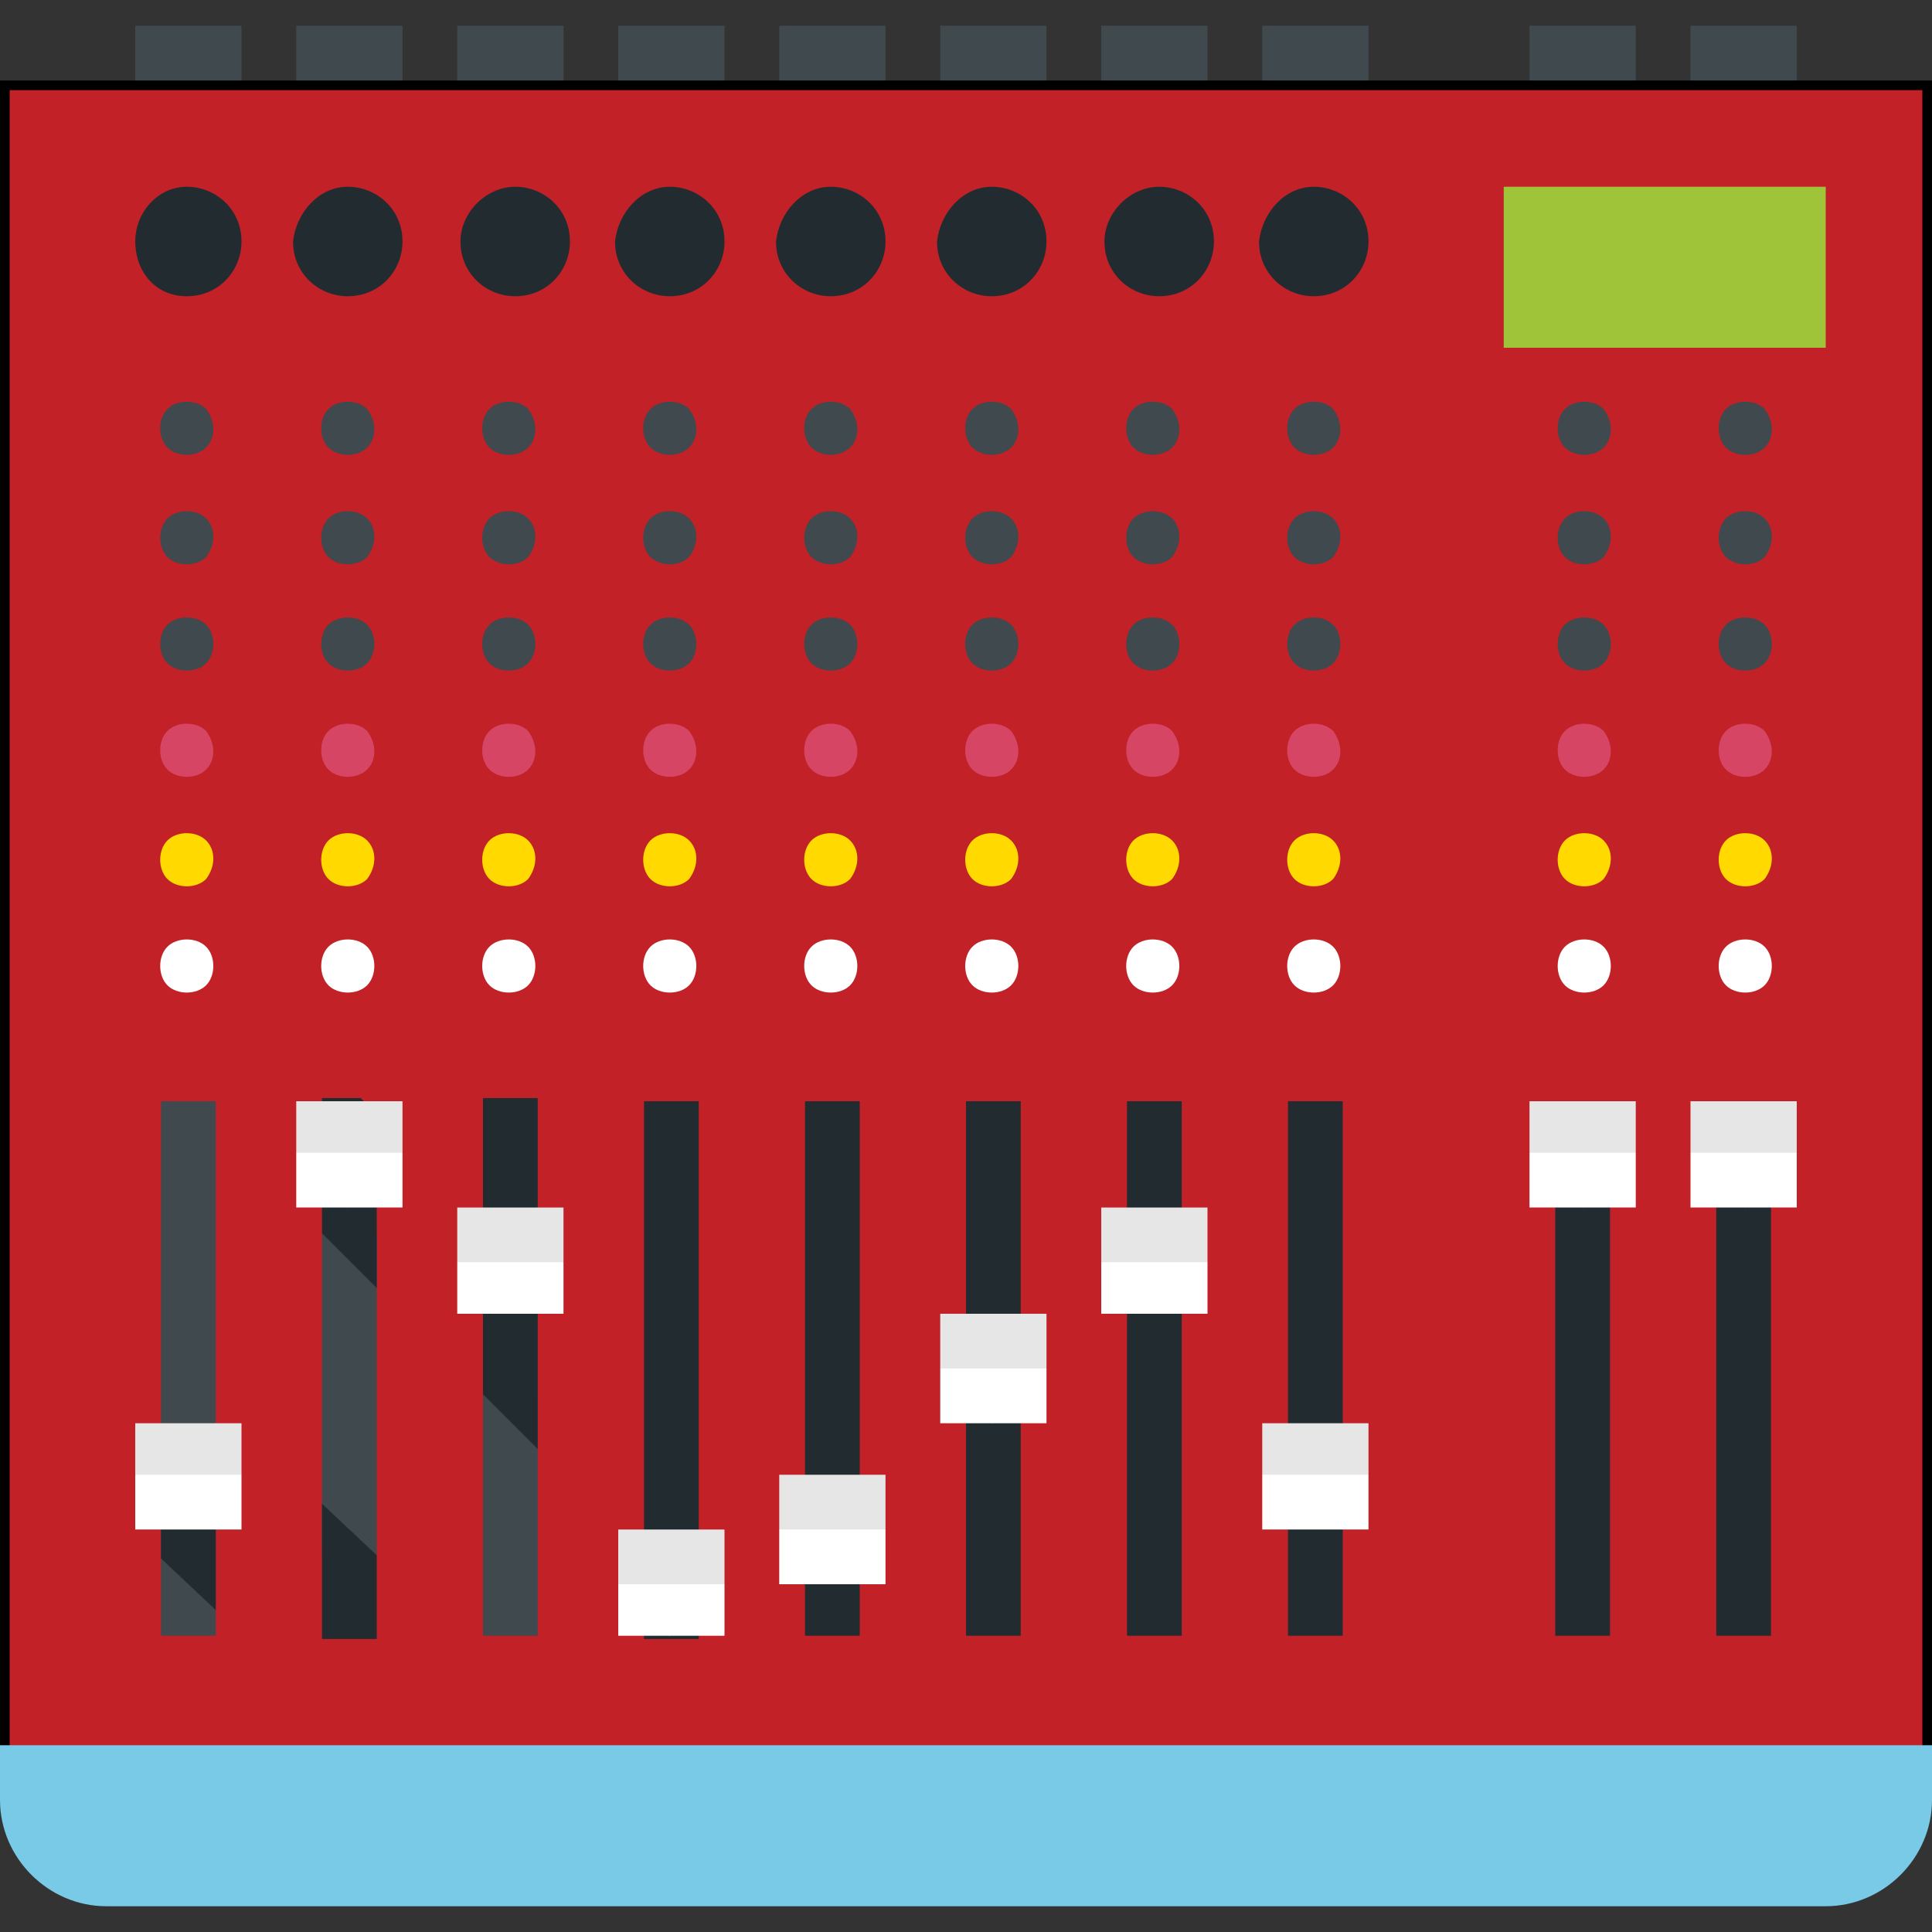 <svg enable-background="new 0 0 60 60" height="60" viewBox="0 0 60 60" width="60" xmlns="http://www.w3.org/2000/svg"><rect x="0" y="0" width="60" height="60" fill="#333333" stroke="none"/><path d="m4.2.8h3.3v3.3h-3.3zm48.3 0h3.3v3.3h-3.3zm-5 0h3.3v3.3h-3.3zm-8.3 0h3.3v3.3h-3.3zm-5 0h3.3v3.3h-3.3zm-5 0h3.3v3.3h-3.3zm-5 0h3.3v3.3h-3.3zm-5 0h3.3v3.3h-3.3zm-5 0h3.3v3.3h-3.3zm-5 0h3.3v3.3h-3.3z" fill="#40494d"/><path d="m.2 2.7h59.7v53h-59.7z" fill="#c12127"/><path d="m59.7 2.8v52.7h-59.4v-52.7zm.3-.3h-60v53.3h60z"/><path d="m5 50.8h1.7v-16.6h-1.7zm5-2.5h1.7v-10h-1.7zm5 2.5h1.7v-7.5h-1.7z" fill="#40494d"/><path d="m53.3 50.8h1.7v-16.6h-1.7zm-33.3-.8.8-.8-.8-.9v-14.1h1.7v16.7h-1.7zm-3.3-5-1.7-1.7v-9.2h1.7zm-5-5-1.7-1.7v-4.2h1.2l.5.5zm0 8.3-1.7-1.6v4.2h1.7zm-5-3.3-1.7 1.7v1.7l1.7 1.6zm18.3 5.8h1.7v-16.6h-1.7zm5 0h1.7v-16.6h-1.7zm5 0h1.7v-16.6h-1.7zm5 0h1.7v-16.6h-1.7zm8.3 0h1.7v-16.6h-1.7z" fill="#222c30"/><path d="m9.2 34.2h3.3v1.6l-1.7 1.7-1.6-1.7z" fill="#e6e6e6"/><path d="m9.2 35.8h3.3v1.7h-3.3z" fill="#fff"/><path d="m5.8 5.8c.9 0 1.7.7 1.7 1.7 0 .9-.7 1.7-1.7 1.7s-1.6-.8-1.6-1.7.7-1.7 1.6-1.7zm35 0c.9 0 1.7.7 1.7 1.7 0 .9-.7 1.7-1.7 1.7-.9 0-1.7-.7-1.7-1.7.1-.9.8-1.7 1.7-1.7zm-4.8 0c.9 0 1.7.7 1.7 1.7 0 .9-.7 1.7-1.7 1.7-.9 0-1.7-.7-1.7-1.7 0-.9.8-1.7 1.7-1.7zm-5.2 0c.9 0 1.7.7 1.7 1.7 0 .9-.7 1.7-1.7 1.7-.9 0-1.7-.7-1.7-1.7.1-.9.8-1.7 1.7-1.7zm-5 0c.9 0 1.7.7 1.7 1.7 0 .9-.7 1.7-1.7 1.7-.9 0-1.7-.7-1.7-1.7.1-.9.8-1.7 1.7-1.7zm-5 0c.9 0 1.7.7 1.7 1.7 0 .9-.7 1.7-1.7 1.7-.9 0-1.7-.7-1.7-1.7.1-.9.8-1.7 1.7-1.7zm-4.8 0c.9 0 1.7.7 1.7 1.7 0 .9-.7 1.7-1.7 1.7-.9 0-1.7-.7-1.7-1.7 0-.9.8-1.7 1.7-1.7zm-5.2 0c.9 0 1.7.7 1.7 1.7 0 .9-.7 1.7-1.7 1.7-.9 0-1.7-.7-1.7-1.7.1-.9.8-1.7 1.7-1.7z" fill="#222c30"/><path d="m4.2 44.2h3.3v1.6l-1.7 1.7-1.6-1.7z" fill="#e6e6e6"/><path d="m4.2 45.8h3.3v1.7h-3.3z" fill="#fff"/><path d="m14.2 37.5h3.3v1.7l-1.7 1.6-1.6-1.6z" fill="#e6e6e6"/><path d="m14.2 39.2h3.3v1.6h-3.3z" fill="#fff"/><path d="m19.2 47.5h3.3v1.7l-1.7 1.6-1.6-1.6z" fill="#e6e6e6"/><path d="m19.2 49.2h3.3v1.6h-3.3z" fill="#fff"/><path d="m24.2 45.8h3.3v1.7l-1.7 1.7-1.6-1.7z" fill="#e6e6e6"/><path d="m24.2 47.5h3.3v1.7h-3.3z" fill="#fff"/><path d="m29.2 40.8h3.3v1.7l-1.7 1.7-1.6-1.7z" fill="#e6e6e6"/><path d="m29.2 42.5h3.3v1.7h-3.3z" fill="#fff"/><path d="m34.2 37.5h3.3v1.7l-1.7 1.6-1.6-1.6z" fill="#e6e6e6"/><path d="m34.2 39.2h3.3v1.6h-3.3z" fill="#fff"/><path d="m39.2 44.2h3.3v1.6l-1.7 1.7-1.6-1.7z" fill="#e6e6e6"/><path d="m39.2 45.8h3.3v1.7h-3.3z" fill="#fff"/><path d="m47.5 34.2h3.3v1.6l-1.6 1.7-1.7-1.7z" fill="#e6e6e6"/><path d="m47.5 35.8h3.3v1.7h-3.3z" fill="#fff"/><path d="m52.5 34.2h3.3v1.6l-1.6 1.7-1.7-1.7z" fill="#e6e6e6"/><path d="m52.5 35.8h3.3v1.7h-3.3z" fill="#fff"/><path d="m46.7 5.8h10v5h-10z" fill="#9fc439"/><path d="m0 54.2h60v1.7c0 1.8-1.5 3.3-3.3 3.3h-53.4c-1.8 0-3.3-1.5-3.3-3.3z" fill="#78cae6"/><path d="m6.4 12.7c-.3-.3-.9-.3-1.2 0s-.3.9 0 1.2.9.3 1.2 0 .3-.8 0-1.2zm0 6.7c-.3-.3-.9-.3-1.2 0s-.3.9 0 1.2.9.3 1.2 0 .3-.9 0-1.2zm48.4 0c-.3-.3-.9-.3-1.2 0s-.3.9 0 1.2.9.3 1.2 0 .3-.9 0-1.2zm-5 0c-.3-.3-.9-.3-1.2 0s-.3.9 0 1.2.9.3 1.2 0 .3-.9 0-1.2zm-8.4 0c-.3-.3-.9-.3-1.2 0s-.3.9 0 1.2.9.3 1.2 0 .3-.9 0-1.2zm-5 0c-.3-.3-.9-.3-1.2 0s-.3.9 0 1.2.9.3 1.2 0 .3-.9 0-1.2zm-5 0c-.3-.3-.9-.3-1.2 0s-.3.9 0 1.2.9.3 1.2 0 .3-.9 0-1.2zm-5 0c-.3-.3-.9-.3-1.2 0s-.3.9 0 1.2.9.3 1.2 0 .3-.9 0-1.2zm-5 0c-.3-.3-.9-.3-1.2 0s-.3.9 0 1.2.9.3 1.2 0 .3-.9 0-1.2zm-5 0c-.3-.3-.9-.3-1.2 0s-.3.9 0 1.2.9.3 1.2 0 .3-.9 0-1.2zm-5 0c-.3-.3-.9-.3-1.2 0s-.3.9 0 1.2.9.3 1.2 0 .3-.9 0-1.2zm-5-3.3c-.3-.3-.9-.3-1.2 0s-.3.9 0 1.2.9.3 1.2 0c.3-.4.3-.9 0-1.2zm48.4 0c-.3-.3-.9-.3-1.2 0s-.3.9 0 1.2.9.3 1.2 0c.3-.4.3-.9 0-1.2zm-5 0c-.3-.3-.9-.3-1.2 0s-.3.9 0 1.2.9.3 1.2 0c.3-.4.3-.9 0-1.2zm-8.4 0c-.3-.3-.9-.3-1.2 0s-.3.9 0 1.2.9.3 1.2 0c.3-.4.3-.9 0-1.2zm-5 0c-.3-.3-.9-.3-1.2 0s-.3.9 0 1.2.9.3 1.2 0c.3-.4.3-.9 0-1.2zm-5 0c-.3-.3-.9-.3-1.2 0s-.3.9 0 1.2.9.3 1.2 0c.3-.4.3-.9 0-1.2zm-5 0c-.3-.3-.9-.3-1.2 0s-.3.9 0 1.2.9.3 1.2 0c.3-.4.3-.9 0-1.2zm-5 0c-.3-.3-.9-.3-1.2 0s-.3.9 0 1.2.9.3 1.2 0c.3-.4.3-.9 0-1.2zm-5 0c-.3-.3-.9-.3-1.2 0s-.3.9 0 1.2.9.3 1.2 0c.3-.4.3-.9 0-1.2zm-5 0c-.3-.3-.9-.3-1.2 0s-.3.9 0 1.2.9.3 1.2 0c.3-.4.3-.9 0-1.2zm43.4-3.4c-.3-.3-.9-.3-1.2 0s-.3.9 0 1.2.9.3 1.2 0 .3-.8 0-1.2zm-5 0c-.3-.3-.9-.3-1.2 0s-.3.9 0 1.2.9.3 1.2 0 .3-.8 0-1.2zm-8.4 0c-.3-.3-.9-.3-1.2 0s-.3.9 0 1.2.9.3 1.2 0 .3-.8 0-1.2zm-5 0c-.3-.3-.9-.3-1.2 0s-.3.9 0 1.2.9.3 1.2 0 .3-.8 0-1.2zm-5 0c-.3-.3-.9-.3-1.2 0s-.3.9 0 1.2.9.3 1.2 0 .3-.8 0-1.2zm-5 0c-.3-.3-.9-.3-1.2 0s-.3.9 0 1.2.9.3 1.2 0 .3-.8 0-1.2zm-5 0c-.3-.3-.9-.3-1.2 0s-.3.9 0 1.2.9.3 1.2 0 .3-.8 0-1.2zm-5 0c-.3-.3-.9-.3-1.2 0s-.3.9 0 1.2.9.3 1.2 0 .3-.8 0-1.2zm-5 0c-.3-.3-.9-.3-1.2 0s-.3.9 0 1.2.9.3 1.2 0 .3-.8 0-1.2z" fill="#40494d"/><path d="m6.4 22.7c-.3-.3-.9-.3-1.2 0s-.3.9 0 1.2.9.3 1.2 0 .3-.8 0-1.2zm48.4 0c-.3-.3-.9-.3-1.2 0s-.3.9 0 1.2.9.3 1.2 0 .3-.8 0-1.2zm-5 0c-.3-.3-.9-.3-1.2 0s-.3.9 0 1.2.9.3 1.2 0 .3-.8 0-1.2zm-8.4 0c-.3-.3-.9-.3-1.2 0s-.3.9 0 1.2.9.3 1.2 0 .3-.8 0-1.2zm-5 0c-.3-.3-.9-.3-1.2 0s-.3.9 0 1.2.9.3 1.2 0 .3-.8 0-1.2zm-5 0c-.3-.3-.9-.3-1.2 0s-.3.9 0 1.2.9.3 1.2 0 .3-.8 0-1.2zm-5 0c-.3-.3-.9-.3-1.2 0s-.3.9 0 1.2.9.3 1.2 0 .3-.8 0-1.2zm-5 0c-.3-.3-.9-.3-1.2 0s-.3.9 0 1.2.9.3 1.2 0 .3-.8 0-1.2zm-5 0c-.3-.3-.9-.3-1.2 0s-.3.9 0 1.2.9.3 1.2 0 .3-.8 0-1.2zm-5 0c-.3-.3-.9-.3-1.2 0s-.3.9 0 1.2.9.3 1.2 0 .3-.8 0-1.2z" fill="#d64564"/><path d="m6.4 26.1c-.3-.3-.9-.3-1.2 0s-.3.9 0 1.2.9.3 1.2 0c.3-.4.3-.9 0-1.2zm48.4 0c-.3-.3-.9-.3-1.2 0s-.3.9 0 1.2.9.3 1.2 0c.3-.4.3-.9 0-1.2zm-5 0c-.3-.3-.9-.3-1.2 0s-.3.9 0 1.2.9.3 1.2 0c.3-.4.3-.9 0-1.2zm-8.4 0c-.3-.3-.9-.3-1.2 0s-.3.9 0 1.2.9.3 1.2 0c.3-.4.3-.9 0-1.2zm-5 0c-.3-.3-.9-.3-1.2 0s-.3.9 0 1.2.9.3 1.2 0c.3-.4.3-.9 0-1.2zm-5 0c-.3-.3-.9-.3-1.2 0s-.3.9 0 1.2.9.3 1.2 0c.3-.4.3-.9 0-1.2zm-5 0c-.3-.3-.9-.3-1.2 0s-.3.9 0 1.2.9.3 1.2 0c.3-.4.3-.9 0-1.2zm-5 0c-.3-.3-.9-.3-1.2 0s-.3.9 0 1.2.9.3 1.2 0c.3-.4.3-.9 0-1.2zm-5 0c-.3-.3-.9-.3-1.2 0s-.3.9 0 1.2.9.3 1.2 0c.3-.4.3-.9 0-1.2zm-5 0c-.3-.3-.9-.3-1.2 0s-.3.9 0 1.2.9.3 1.2 0c.3-.4.3-.9 0-1.2z" fill="#ffd900"/><path d="m6.4 29.4c-.3-.3-.9-.3-1.2 0s-.3.9 0 1.2.9.3 1.2 0 .3-.9 0-1.2zm48.4 0c-.3-.3-.9-.3-1.2 0s-.3.9 0 1.2.9.3 1.2 0 .3-.9 0-1.2zm-5 0c-.3-.3-.9-.3-1.2 0s-.3.9 0 1.2.9.3 1.2 0 .3-.9 0-1.2zm-8.4 0c-.3-.3-.9-.3-1.2 0s-.3.9 0 1.2.9.3 1.2 0 .3-.9 0-1.2zm-5 0c-.3-.3-.9-.3-1.2 0s-.3.9 0 1.2.9.3 1.2 0 .3-.9 0-1.2zm-5 0c-.3-.3-.9-.3-1.2 0s-.3.9 0 1.2.9.3 1.2 0 .3-.9 0-1.2zm-5 0c-.3-.3-.9-.3-1.2 0s-.3.9 0 1.2.9.3 1.2 0 .3-.9 0-1.2zm-5 0c-.3-.3-.9-.3-1.2 0s-.3.9 0 1.2.9.3 1.2 0 .3-.9 0-1.2zm-5 0c-.3-.3-.9-.3-1.2 0s-.3.9 0 1.2.9.3 1.2 0 .3-.9 0-1.2zm-5 0c-.3-.3-.9-.3-1.2 0s-.3.9 0 1.2.9.3 1.2 0 .3-.9 0-1.2z" fill="#fff"/></svg>